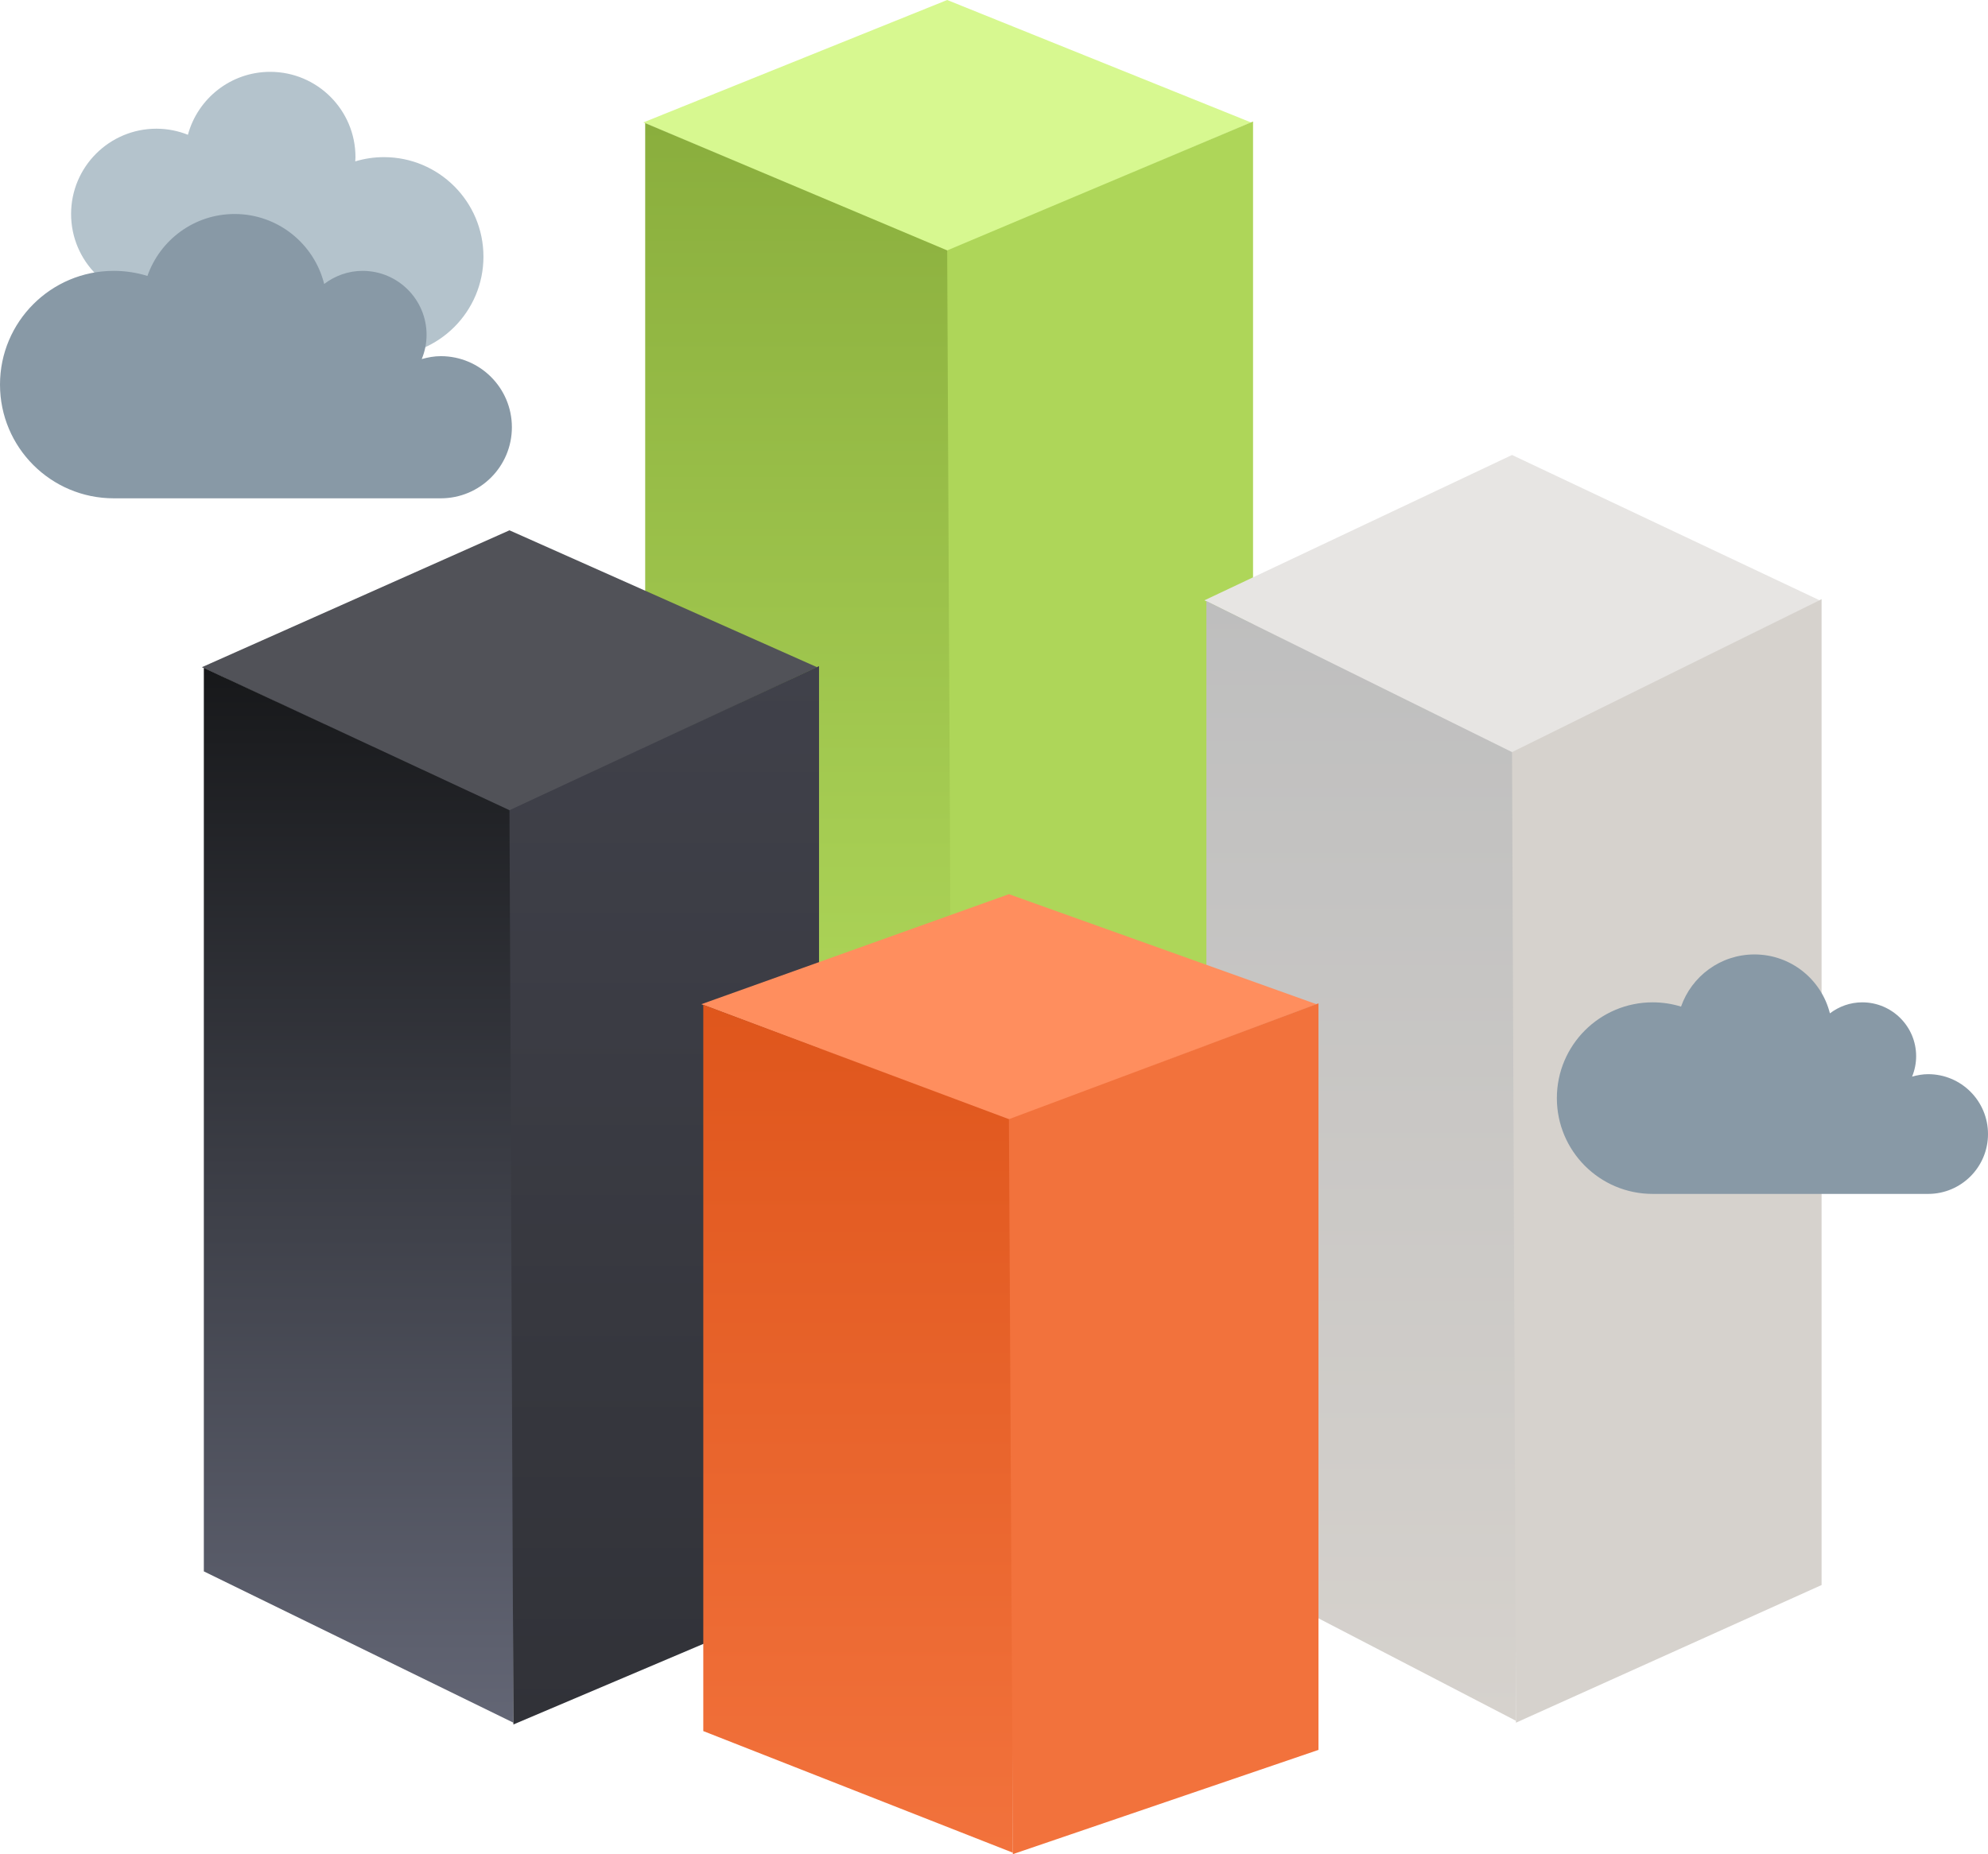 <svg width="581" height="542" viewBox="0 0 581 542" fill="none" xmlns="http://www.w3.org/2000/svg">
<path d="M187.992 35.799L276.817 0L365.641 35.799L276.817 73.483L187.992 35.799Z" fill="#D7F890"/>
<path d="M188.558 35.986L277.948 73.67V311.829L188.558 272.262V35.986Z" fill="url(#paint0_linear_46_2240)"/>
<path d="M366.207 35.516L276.817 73.199L277.948 312.3L366.207 278.385V35.516Z" fill="#AED659"/>
<path d="M59 195.034L148.896 155.02L238.793 195.034L148.896 237.155L59 195.034Z" fill="#515258"/>
<path d="M59.572 195.244L150.041 237.365V503.568L59.572 459.342V195.244Z" fill="url(#paint1_linear_46_2240)"/>
<path d="M239.365 194.718L148.896 236.838L150.041 504.095L239.365 466.186V194.718Z" fill="url(#paint2_linear_46_2240)"/>
<path d="M352 175.479L441.896 133L531.793 175.479L441.896 220.194L352 175.479Z" fill="#E7E5E3"/>
<path d="M352.572 175.702L443.041 220.417V503.016L352.572 456.065V175.702Z" fill="url(#paint3_linear_46_2240)"/>
<path d="M532.365 175.143L441.896 219.857L443.041 503.574L532.365 463.331V175.143Z" fill="#D6D2CD"/>
<path d="M204.966 293.55L294.862 261.383L384.759 293.55L294.862 327.411L204.966 293.55Z" fill="#FF8E5E"/>
<path d="M205.538 293.718L296.007 327.578V541.576L205.538 506.023V293.718Z" fill="url(#paint4_linear_46_2240)"/>
<path d="M385.331 293.295L294.862 327.155L296.007 542L385.331 511.526V293.295Z" fill="#F2723C"/>
<path d="M112.2 45.934C109.287 45.934 106.477 46.374 103.826 47.172C103.847 46.756 103.888 46.353 103.888 45.934C103.888 32.166 92.722 21 78.955 21C67.448 21 57.791 28.804 54.915 39.397C52.065 38.262 48.965 37.622 45.711 37.622C31.939 37.622 20.777 48.784 20.777 62.556C20.777 76.319 31.939 87.489 45.711 87.489C57.217 87.489 66.875 79.685 69.751 69.088C72.601 70.223 75.701 70.867 78.955 70.867C80.513 70.867 82.03 70.705 83.51 70.435C83.269 71.931 83.111 73.456 83.111 75.022C83.111 91.084 96.138 104.111 112.2 104.111C128.261 104.111 141.289 91.084 141.289 75.022C141.289 58.957 128.261 45.934 112.2 45.934Z" fill="#B4C3CC"/>
<path d="M128.822 104.111C126.882 104.111 125.041 104.465 123.258 104.959C124.156 102.773 124.667 100.388 124.667 97.878C124.667 87.552 116.293 79.178 105.967 79.178C101.732 79.178 97.876 80.637 94.743 83.005C91.809 71.266 81.216 62.556 68.567 62.556C56.773 62.556 46.771 70.127 43.089 80.662C39.981 79.698 36.673 79.178 33.245 79.178C14.885 79.178 0 94.063 0 112.423C0 130.786 14.885 145.667 33.245 145.667H128.822C140.3 145.667 149.6 136.367 149.6 124.889C149.6 113.412 140.3 104.111 128.822 104.111Z" fill="#8899A6"/>
<path d="M563.5 314C561.866 314 560.315 314.297 558.814 314.714C559.57 312.873 560 310.864 560 308.75C560 300.052 552.948 293 544.25 293C540.684 293 537.436 294.228 534.797 296.223C532.326 286.336 523.404 279 512.75 279C502.817 279 494.393 285.377 491.292 294.249C488.674 293.437 485.888 293 483 293C467.537 293 455 305.537 455 321C455 336.466 467.537 349 483 349H563.5C573.167 349 581 341.167 581 331.5C581 321.833 573.167 314 563.5 314Z" fill="#8899A6"/>
<defs>
<linearGradient id="paint0_linear_46_2240" x1="233.253" y1="35.986" x2="233.253" y2="311.829" gradientUnits="userSpaceOnUse">
<stop stop-color="#8AAE3D"/>
<stop offset="1" stop-color="#AED659"/>
</linearGradient>
<linearGradient id="paint1_linear_46_2240" x1="104.807" y1="195.244" x2="104.807" y2="503.568" gradientUnits="userSpaceOnUse">
<stop stop-color="#17181A"/>
<stop offset="1" stop-color="#636675"/>
</linearGradient>
<linearGradient id="paint2_linear_46_2240" x1="194.131" y1="194.718" x2="194.131" y2="504.095" gradientUnits="userSpaceOnUse">
<stop stop-color="#40414A"/>
<stop offset="1" stop-color="#313238"/>
</linearGradient>
<linearGradient id="paint3_linear_46_2240" x1="397.807" y1="175.702" x2="397.807" y2="503.016" gradientUnits="userSpaceOnUse">
<stop stop-color="#BEBEBE"/>
<stop offset="1" stop-color="#D6D2CD"/>
</linearGradient>
<linearGradient id="paint4_linear_46_2240" x1="250.773" y1="293.718" x2="250.773" y2="541.576" gradientUnits="userSpaceOnUse">
<stop stop-color="#DF561C"/>
<stop offset="1" stop-color="#F2723C"/>
</linearGradient>
</defs>
</svg>
